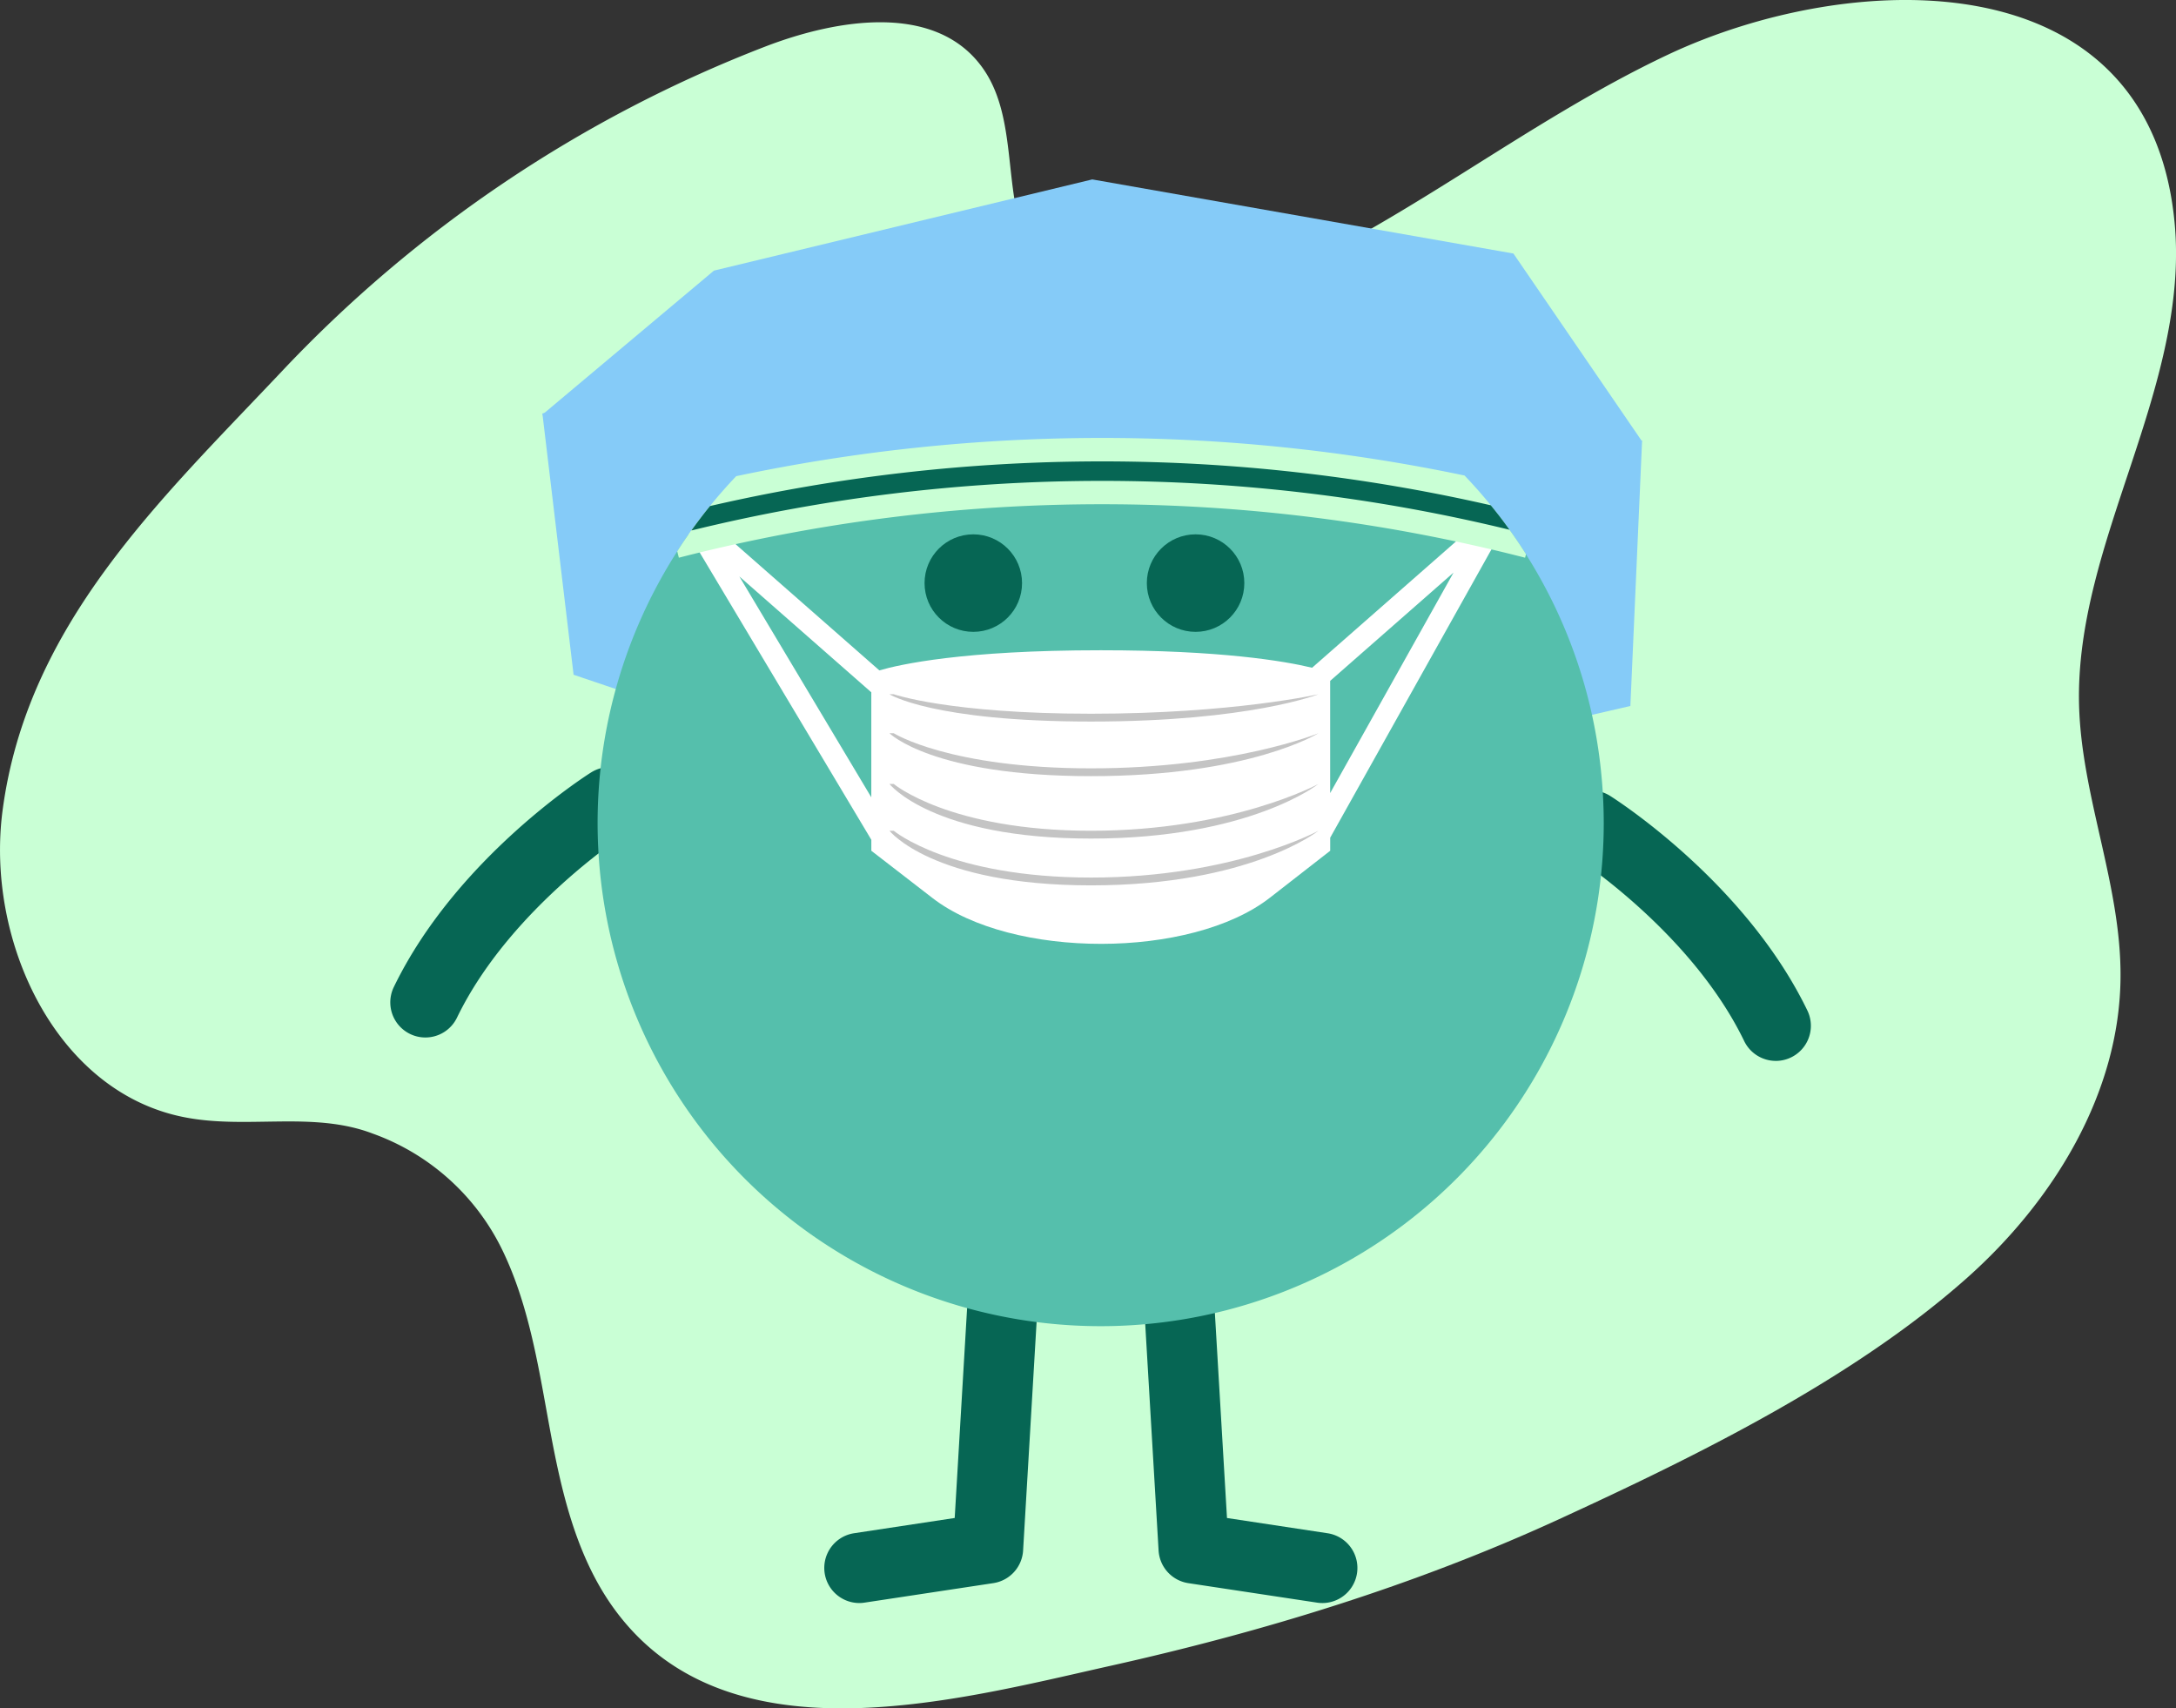<svg id="img-kyoor-nurse" xmlns="http://www.w3.org/2000/svg" width="290.464" height="227.999" viewBox="0 0 290.464 227.999">
  <rect x="0" y="0" width="290.464" height="227.999" fill="#333333" stroke="none"/>
  <path id="Path_1376" data-name="Path 1376" d="M4439.131,2380.189c9.652-3.7,22.435-5.718,28.7,2.537,5.663,7.435,2.231,19,7.636,26.607,6.176,8.684,19.559,6.964,29.339,2.838,19.3-8.168,35.774-21.919,54.732-30.864,24.233-11.433,64.211-13.11,67.643,22.309,1.071,11-2.317,21.879-5.791,32.367s-7.249,21.149-6.949,32.2c.342,12.208,5.619,23.943,5.533,36.194-.085,15.474-8.922,29.874-20.459,40.148-15.271,13.583-36.249,23.857-54.69,32.324-19.045,8.727-39.248,14.917-59.661,19.473-21.146,4.729-51.987,13.2-66.785-8.335-4.675-6.835-6.562-15.127-8.063-23.256s-2.745-16.465-6.349-23.9a30.771,30.771,0,0,0-17.244-15.518c-8.064-3.1-16.9-.515-25.35-2.235-17.071-3.439-26.422-23.641-24.107-40.964,3.3-24.759,20.975-41.308,37.1-58.374A175.4,175.4,0,0,1,4439.131,2380.189Z" transform="translate(-4336.915 -2374)" fill="#c9ffd5"/>
  <path id="Path_1391" data-name="Path 1391" d="M4480.165,2500.493,4476,2465.617,4551.479,2450l54.137,19.78,17.178-.52-1.562,35.4-33.835,7.808h-71.835Z" transform="translate(-4403.6 -2410.439)" fill="#85cbf8"/>
  <g id="Group_656" data-name="Group 656" transform="translate(152.717 169.317)">
    <path id="Path_1392" data-name="Path 1392" d="M4654.092,2743.9a4.6,4.6,0,0,1-.708-.054l-17.178-2.6a4.684,4.684,0,0,1-3.974-4.355l-1.929-32.654a4.685,4.685,0,1,1,9.353-.553l1.706,28.866,13.427,2.035a4.685,4.685,0,0,1-.7,9.317Z" transform="translate(-4630.294 -2699.269)" fill="#066654"/>
  </g>
  <g id="Group_657" data-name="Group 657" transform="translate(110.032 169.318)">
    <path id="Path_1393" data-name="Path 1393" d="M4552.973,2743.9a4.685,4.685,0,0,1-.7-9.317l13.427-2.035,1.706-28.866a4.685,4.685,0,1,1,9.353.553l-1.929,32.653a4.684,4.684,0,0,1-3.974,4.355l-17.178,2.6A4.615,4.615,0,0,1,4552.973,2743.9Z" transform="translate(-4548.293 -2699.271)" fill="#066654"/>
  </g>
  <g id="Group_658" data-name="Group 658" transform="translate(52.097 102.372)">
    <path id="Path_1394" data-name="Path 1394" d="M4441.68,2606.757a4.686,4.686,0,0,1-4.213-6.726c8.3-17.148,25.6-28.185,26.334-28.646a4.685,4.685,0,0,1,5,7.925h0c-.157.1-15.792,10.117-22.9,24.8A4.687,4.687,0,0,1,4441.68,2606.757Z" transform="translate(-4436.998 -2570.662)" fill="#066654"/>
  </g>
  <g id="Group_659" data-name="Group 659" transform="translate(207.744 105.496)">
    <path id="Path_1395" data-name="Path 1395" d="M4765.306,2612.758a4.686,4.686,0,0,1-4.221-2.645c-7.105-14.687-22.742-24.7-22.9-24.8a4.685,4.685,0,0,1,5-7.925c.732.461,18.037,11.5,26.334,28.646a4.687,4.687,0,0,1-4.213,6.727Z" transform="translate(-4736.005 -2576.664)" fill="#066654"/>
  </g>
  <path id="Path_1396" data-name="Path 1396" d="M4624.471,2523.151a67.153,67.153,0,1,1-123.676-36.251c.489-.776,1-1.536,1.53-2.285l.359-.5c.484-.682.989-1.359,1.5-2.019.323-.422.651-.833.984-1.244,1.108-1.374,2.28-2.7,3.493-3.977a67.138,67.138,0,0,1,97.223-.088q1.834,1.913,3.5,3.967.9,1.093,1.739,2.222l0,.005c.25.344.5.687.75,1.036.021.026.036.052.057.078.754,1.036,1.468,2.1,2.149,3.186a66.753,66.753,0,0,1,10.011,28.8A67.755,67.755,0,0,1,4624.471,2523.151Z" transform="translate(-4410.394 -2413.315)" fill="#55bfac"/>
  <circle id="Ellipse_1145" data-name="Ellipse 1145" cx="6.507" cy="6.507" r="6.507" transform="translate(123.414 71.315)" fill="#066654"/>
  <circle id="Ellipse_1146" data-name="Ellipse 1146" cx="6.507" cy="6.507" r="6.507" transform="translate(153.085 71.315)" fill="#066654"/>
  <path id="Path_1397" data-name="Path 1397" d="M4496.3,2465.808l-20.3-14.415,22.9-19.22L4549.4,2420l56.219,9.891,17.178,25.08-12.964,8.234-6.631,1.481-32.459-8.22h-40.082Z" transform="translate(-4403.6 -2396.055)" fill="#85cbf8"/>
  <path id="Path_1398" data-name="Path 1398" d="M4622.1,2508.019c-.021-.026-.037-.052-.057-.078-.25-.349-.5-.692-.75-1.036l-.005-.005-1.238-1-23.315,20.46c-3.726-.9-12.187-2.334-28.214-2.334-18.373,0-26.8,1.885-29.55,2.687l-23.582-20.694c-.515.661-1.02,1.338-1.5,2.02l-.359.5,24.37,40.782v1.465l8.165,6.309c10.577,8.173,34.517,8.152,45.036-.04l8.051-6.269v-1.744Zm-101.818,6.158,17.613,15.461v14.015Zm78.864,28.911v-14.976l16.468-14.45Z" transform="translate(-4421.589 -2437.24)" fill="#fff"/>
  <path id="Path_1399" data-name="Path 1399" d="M4565.573,2587s7.444,6.246,26.339,6.246S4622.26,2587,4622.26,2587s-9.162,7.288-30.348,7.288S4565,2587,4565,2587" transform="translate(-4446.271 -2476.124)" fill="#c4c4c4"/>
  <path id="Path_1400" data-name="Path 1400" d="M4565.573,2575s7.444,6.246,26.339,6.246S4622.26,2575,4622.26,2575s-9.162,7.288-30.348,7.288S4565,2575,4565,2575" transform="translate(-4446.271 -2470.37)" fill="#c4c4c4"/>
  <path id="Path_1401" data-name="Path 1401" d="M4565.573,2562s7.444,4.685,26.339,4.685S4622.26,2562,4622.26,2562s-9.162,5.726-30.348,5.726S4565,2562,4565,2562" transform="translate(-4446.271 -2464.138)" fill="#c4c4c4"/>
  <path id="Path_1402" data-name="Path 1402" d="M4565.573,2552s7.444,2.6,26.339,2.6,30.348-2.6,30.348-2.6-9.162,3.644-30.348,3.644S4565,2552,4565,2552" transform="translate(-4446.271 -2459.343)" fill="#c4c4c4"/>
  <g id="Group_660" data-name="Group 660" transform="translate(90.401 58.455)">
    <path id="Path_1403" data-name="Path 1403" d="M4623.877,2501.8c-.036.156-.079.318-.121.473a227.054,227.054,0,0,0-112.957,0c-.074-.286-.147-.567-.219-.854.6-.947,1.233-1.874,1.89-2.785.791-1.114,1.624-2.2,2.488-3.264,1.109-1.374,2.279-2.7,3.493-3.977a236.047,236.047,0,0,1,97.222-.089q1.835,1.913,3.5,3.967,1.3,1.592,2.493,3.263C4622.445,2499.6,4623.18,2500.7,4623.877,2501.8Z" transform="translate(-4510.581 -2486.295)" fill="#c9ffd5"/>
    <path id="Path_1404" data-name="Path 1404" d="M4623.41,2501.417a230.145,230.145,0,0,0-109.2.1q1.187-1.671,2.488-3.264a232.727,232.727,0,0,1,104.218-.1Q4622.22,2499.745,4623.41,2501.417Z" transform="translate(-4512.32 -2489.171)" fill="#066654"/>
  </g>
</svg>
